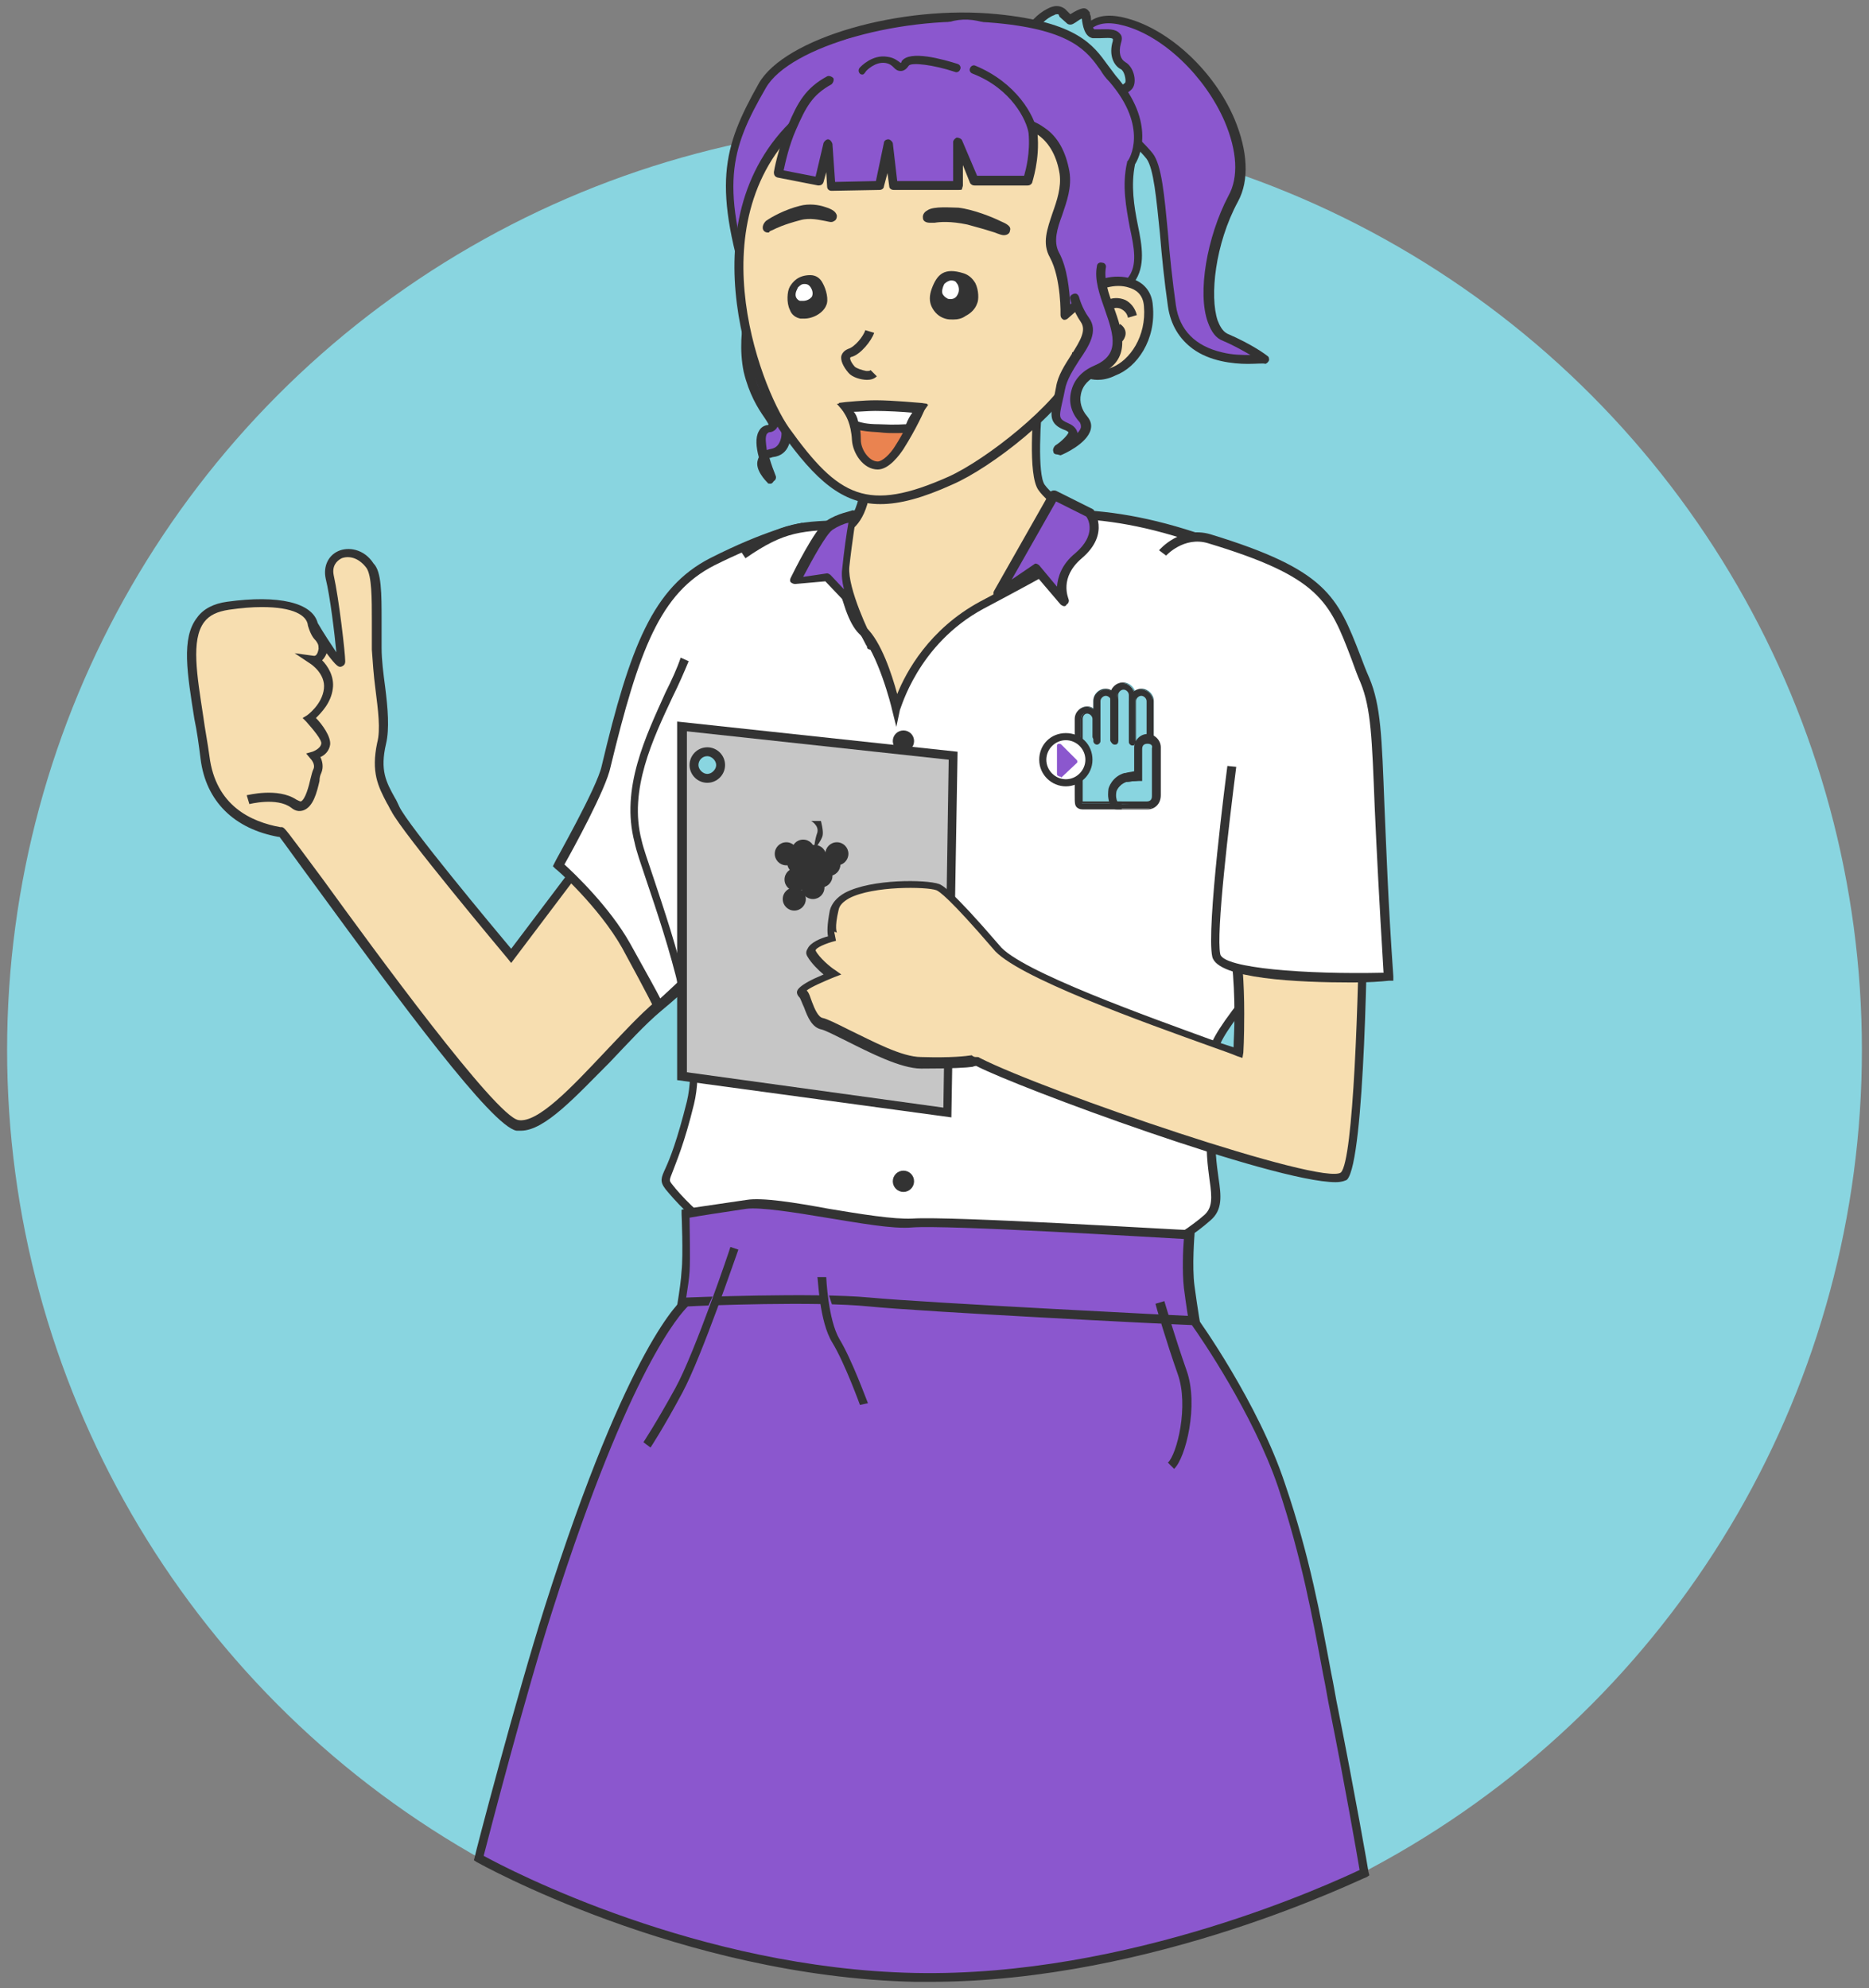 <?xml version="1.0" encoding="utf-8"?>
<!-- Generator: Adobe Illustrator 24.2.1, SVG Export Plug-In . SVG Version: 6.00 Build 0)  -->
<svg version="1.1" id="Capa_1" xmlns="http://www.w3.org/2000/svg" xmlns:xlink="http://www.w3.org/1999/xlink" x="0px" y="0px"
	 viewBox="0 0 210.6 224" style="enable-background:new 0 0 210.6 224;" xml:space="preserve">
<rect x="0" y="0" width="210.6" height="224" fill="#808080" stroke="none"/>
<style type="text/css">
	.st0{fill:#89D5E0;}
	.st1{fill:#8B57CE;}
	.st2{fill:#333333;}
	.st3{fill:#F7DEB0;}
	.st4{fill:#FFFFFF;}
	.st5{fill:#FFFFFF;stroke:#1D1D1B;stroke-miterlimit:10;}
	.st6{fill:#0038BB;}
	.st7{fill:#EA8350;}
	.st8{fill:#3849D8;}
	.st9{fill:#C6C6C6;}
</style>
<g>
	<g>
		<circle class="st0" cx="105.3" cy="118.3" r="104.5"/>
	</g>
	<g>
		<g>
			<path class="st1" d="M122.6,11.1c0,0-3.8-10.7,4.3-8.6s15.4,13.8,12,19.9c-3.3,6.1-3.7,14.4-0.9,15.5c2.8,1.2,4.3,2.4,4.3,2.4
				s-9.2,1.5-10.3-6s-1.1-14.9-2.5-16.9S122.6,11.1,122.6,11.1z"/>
			<path class="st2" d="M140.6,41c-1.7,0-4.3-0.3-6.2-1.7c-1.5-1.1-2.5-2.7-2.8-4.8c-0.4-2.8-0.7-5.7-0.9-8.2
				c-0.4-3.9-0.7-7.3-1.5-8.4c-1.4-1.8-6.8-6.4-6.8-6.4c-0.1-0.1-0.1-0.1-0.1-0.2c-0.1-0.2-2.1-6,0.1-8.5c1-1.1,2.6-1.3,4.7-0.7
				c4.7,1.3,9.7,5.9,12,11.3c1.5,3.6,1.7,6.9,0.4,9.3c-2.6,4.8-3.2,10.7-2.3,13.4c0.2,0.5,0.5,1.2,1.1,1.5c2.8,1.2,4.4,2.4,4.5,2.5
				c0.2,0.1,0.2,0.3,0.2,0.5c-0.1,0.2-0.2,0.3-0.4,0.4C142.4,40.9,141.6,41,140.6,41z M123,10.8c0.8,0.7,5.5,4.7,6.9,6.5
				c1,1.3,1.3,4.7,1.7,8.9c0.2,2.5,0.5,5.4,0.9,8.2c0.4,2.8,2.2,4.6,5.2,5.3c1.2,0.3,2.3,0.3,3.2,0.3c-0.7-0.4-1.7-1-3.1-1.6
				c-0.8-0.3-1.3-1-1.7-2.1c-1.2-3.3-0.1-9.6,2.3-14.2c1.2-2.1,1-5.1-0.4-8.4c-2.2-5.1-6.9-9.6-11.3-10.8c-1.8-0.5-3-0.3-3.8,0.4
				C121.5,5,122.5,9.1,123,10.8z"/>
		</g>
		<g>
			<path class="st0" d="M120.6,2.1c0,0,1.6-1.1,1.7-0.7c0.1,0.4,0.1,2.2,0.9,2.3c0.8,0.1,3-0.4,2.6,1c-0.4,1.3,0.1,2.3,0.7,2.7
				s1,1.6,0.7,2.1c-0.3,0.5-1.5,1.1-2.5,0.6s-3.8-3.9-4.6-4.2c-0.8-0.3-3.6-1.5-3.7-2.3c-0.1-0.8,2.4-2.9,3.3-2.1
				S120.6,2.1,120.6,2.1z"/>
			<path class="st2" d="M125.5,10.7c-0.4,0-0.7-0.1-1.1-0.3c-0.5-0.3-1.5-1.3-2.5-2.3c-0.7-0.8-1.8-1.8-2.1-1.9l-0.1,0
				c-2.7-1.2-3.8-1.9-3.9-2.7c-0.1-0.8,1.2-2,2.2-2.5c1.1-0.6,1.7-0.2,2,0l0.6,0.6c1.3-0.8,1.6-0.7,1.8-0.6c0.2,0.1,0.3,0.3,0.4,0.4
				c0,0.1,0,0.2,0.1,0.4c0.1,1.2,0.3,1.4,0.4,1.5c0.1,0,0.4,0,0.7,0c0.8,0,1.7-0.1,2.2,0.5c0.2,0.2,0.3,0.5,0.1,1.1
				c-0.3,1.1,0,1.8,0.5,2.1c0.9,0.5,1.3,2,0.9,2.8c-0.2,0.4-0.7,0.7-1.2,0.9C126.1,10.7,125.8,10.7,125.5,10.7z M119.2,1.6
				c-0.1,0-0.3,0-0.4,0.1c-0.9,0.3-1.9,1.4-1.9,1.7c0,0.1,0.4,0.6,3.3,1.9l0.1,0c0.5,0.2,1.2,1,2.4,2.2c0.8,0.8,1.8,1.9,2.2,2.1
				c0.3,0.2,0.7,0.2,1.2,0.1c0.4-0.1,0.6-0.3,0.7-0.4c0.1-0.3-0.1-1.3-0.5-1.5c-0.8-0.4-1.4-1.6-0.9-3.2c0-0.1,0-0.2,0-0.2
				c-0.1-0.2-1-0.1-1.4-0.1c-0.3,0-0.6,0-0.9,0c-0.9-0.2-1.1-1.4-1.2-2.2c-0.3,0.1-0.6,0.4-1,0.6c-0.2,0.1-0.4,0.1-0.6,0l-0.9-0.8
				C119.3,1.7,119.3,1.6,119.2,1.6z"/>
		</g>
		<g>
			<path class="st1" d="M85.3,32.1c0,0-2.1,4.8-1,9.7c1,4.8,4.1,6.1,2.2,6.5c-1.9,0.4,0.4,5.7,0.4,5.7s-2.3-2.3,0-2.8
				c2.3-0.5,1.8-3.4,0.9-4.9c-0.9-1.4-2.6-6.7-1.7-8.3s3.3-3.1,3.3-3.1"/>
			<path class="st2" d="M86.8,54.5c-0.1,0-0.3,0-0.3-0.1c-0.2-0.2-1.5-1.5-1.1-2.6c0-0.1,0.1-0.2,0.1-0.3c-0.3-1.1-0.4-2.2,0-2.9
				c0.2-0.4,0.5-0.6,0.9-0.7c0.1,0,0.2,0,0.2-0.1c-0.1-0.2-0.3-0.5-0.5-0.8c-0.7-1-1.7-2.6-2.3-5.1c-1-4.9,1-9.8,1.1-10
				c0.1-0.3,0.4-0.4,0.7-0.3c0.3,0.1,0.4,0.4,0.3,0.7c0,0-2,4.8-1,9.4c0.5,2.3,1.5,3.8,2.1,4.7c0.5,0.7,0.8,1.2,0.6,1.7
				c-0.2,0.4-0.6,0.6-0.9,0.6c-0.1,0-0.2,0.1-0.3,0.2c-0.2,0.4-0.1,1,0,1.8c0.1,0,0.3-0.1,0.4-0.1c0.6-0.1,0.9-0.4,1.1-0.9
				c0.4-0.9,0-2.4-0.5-3.2c-0.9-1.4-2.8-6.9-1.7-8.8c1-1.6,3.3-3.2,3.4-3.3c0.2-0.2,0.5-0.1,0.7,0.1c0.2,0.2,0.1,0.5-0.1,0.7
				c0,0-2.3,1.5-3.1,3c-0.7,1.3,0.7,6.2,1.7,7.7c0.7,1.1,1.1,2.9,0.6,4.2c-0.3,0.8-0.9,1.3-1.8,1.4c-0.1,0-0.2,0.1-0.4,0.1
				c0.2,0.7,0.5,1.5,0.7,2c0.1,0.2,0,0.5-0.2,0.6C87,54.5,86.9,54.5,86.8,54.5z"/>
		</g>
		<g>
			<path class="st1" d="M127.6,18.3c-1.2,5.4,2.3,10.2,0,13.2c-2.3,3-3.2,5.5-3.2,5.5s-2.5,2.3-4.3,2.2c-1.8-0.1-5.7-6.1-11.2-9.6
				c-5.5-3.4-21.1,12.9-23.9,4.4C80.7,21,81.9,16.9,86,9.7c2.8-5,16-8.6,26.5-7.6s11,4.4,13,6.8C130.3,14.4,127.6,18.3,127.6,18.3z"
				/>
			<path class="st2" d="M120.2,39.8C120.1,39.8,120.1,39.8,120.2,39.8c-1.1,0-2.4-1.3-4.3-3.3c-2-2-4.4-4.5-7.2-6.3
				c-2.2-1.4-6.6,1-10.8,3.2c-4.4,2.3-8.5,4.5-11.2,3.4c-1-0.4-1.7-1.3-2.2-2.6c-4.3-13.3-3.1-17.5,1-24.8c2.9-5.1,16-8.9,26.9-7.8
				c9,0.9,10.8,3.5,12.4,5.7c0.3,0.4,0.6,0.8,0.9,1.2c4.7,5.4,2.6,9.4,2.2,10c-0.5,2.4-0.1,4.8,0.3,6.8c0.5,2.4,0.9,4.7-0.4,6.5
				c-2.2,2.9-3.1,5.4-3.1,5.4c0,0.1-0.1,0.1-0.1,0.2C124.4,37.7,122.1,39.8,120.2,39.8z M107,28.7c0.8,0,1.5,0.2,2.2,0.6
				c3,1.9,5.4,4.4,7.4,6.5c1.4,1.5,2.9,3,3.5,3c1.3,0,3.1-1.4,3.8-2c0.2-0.5,1.2-2.8,3.2-5.5c1.1-1.4,0.7-3.4,0.2-5.7
				c-0.4-2.2-0.9-4.7-0.3-7.3c0-0.1,0-0.1,0.1-0.2l0,0c0.1-0.1,2.4-3.7-2.1-8.9c-0.4-0.4-0.7-0.8-1-1.3c-1.5-2.1-3.2-4.5-11.7-5.3
				c-10.4-1-23.3,2.6-26,7.3c-4.1,7.1-5.2,11-1,24c0.3,1,0.8,1.6,1.6,1.9c2.3,0.9,6.4-1.3,10.3-3.4C101,30.5,104.4,28.7,107,28.7z
				 M124.4,37L124.4,37L124.4,37z"/>
		</g>
		<g>
			<path class="st3" d="M28.1,90c0,0,3.3-0.9,5.1,0.4c1.9,1.3,2.3-2.7,2.7-3.6c0.4-0.9-0.4-1.8-0.4-1.8s1.2-0.4,1.3-1.3
				c0.1-0.9-1.9-2.9-1.9-2.9s1.8-1.3,2.1-3.3s-1.7-3.3-1.7-3.3s0.9,0.1,1.1-1.3c0.1-1.4-0.8-1-1.2-2.7s-3.4-2.9-9.6-2.1
				c-6.3,0.9-3.8,8.1-2.6,17.1c1,7.7,8,8.3,8.6,8.4c0.5,0.1,22.8,32.4,26.6,33.1c3.8,0.7,10.6-9.1,15.9-13.5
				c5.3-4.3,6.1-6.1,6.1-6.1L69.3,92.1l-11.7,15.5c0,0-11.8-14.1-13-16.5s-2.4-3.8-1.5-7.4c0.6-2.6-0.4-6.7-0.5-10.6
				c-0.1-4.1,0.2-8.1-0.8-9.4c-1.8-2.6-5.2-1.4-4.6,1.3c0.6,2.7,1.3,8.7,1.3,9.6s-3.2-4.3-3.2-4.3"/>
			<path class="st2" d="M58.7,127.4c-0.2,0-0.3,0-0.5,0c-2.8-0.5-13.1-14.5-22.6-27.5c-2-2.7-3.7-5.1-4.1-5.6c0,0,0,0-0.1,0
				c-5-0.9-8.2-4-8.8-8.8c-0.2-1.6-0.4-3.1-0.7-4.5c-0.8-5.1-1.5-9.1,0.3-11.4c0.7-1,1.9-1.6,3.4-1.8c5.8-0.8,9.6,0.1,10.2,2.4
				c0.7,1.2,1.5,2.4,2.1,3.3c-0.2-2.1-0.7-6.3-1.2-8.3c-0.3-1.4,0.3-2.6,1.4-3.1c1.1-0.5,2.9-0.3,4,1.4C43,64.4,43,66.9,43,70
				c0,1,0,2,0,3c0,1.4,0.2,2.9,0.4,4.4c0.3,2.4,0.5,4.7,0.1,6.4c-0.7,3,0,4.3,1,6.1c0.2,0.3,0.3,0.6,0.5,1c1,2.1,10.5,13.5,12.6,16
				l11.7-15.5l11.5,15.9l-0.1,0.3c0,0.1-0.9,1.9-6.2,6.3c-1.8,1.5-3.8,3.7-5.8,5.8C64.9,123.5,61.4,127.4,58.7,127.4z M29.5,68.4
				c-1.1,0-2.3,0.1-3.7,0.3c-1.3,0.2-2.2,0.6-2.8,1.4c-1.5,2-0.8,6-0.1,10.6c0.2,1.5,0.5,3,0.7,4.5c0.7,5.6,4.7,7.4,8,8
				c0.1,0,0.2,0,0.2,0c0.3,0.1,0.3,0.1,4.6,5.9c5.8,8,19.4,26.6,22,27.1c2.2,0.4,6.1-3.8,9.6-7.5c2-2.1,4-4.3,5.9-5.9
				c4-3.3,5.4-5.1,5.8-5.7L69.3,93l-11.7,15.5l-0.4-0.5c-0.5-0.6-11.9-14.2-13.1-16.6c-0.2-0.3-0.3-0.6-0.5-0.9
				c-1-1.9-1.8-3.5-1.1-6.8c0.4-1.5,0.1-3.7-0.2-6.1c-0.2-1.5-0.3-3-0.4-4.4c0-1,0-2.1,0-3.1c0-2.7,0-5.2-0.6-6.1
				c-0.9-1.2-2-1.4-2.8-1.1c-0.6,0.3-1.1,0.9-0.9,1.9c0.6,2.7,1.3,8.8,1.3,9.7c0,0.4-0.2,0.5-0.4,0.6c-0.3,0.1-0.5,0.1-1.7-1.5
				c-0.1,0.3-0.3,0.6-0.5,0.8c0.6,0.6,1.4,1.8,1.2,3.2c-0.2,1.6-1.3,2.7-1.9,3.3c0.7,0.7,1.7,2.1,1.6,3c-0.1,0.7-0.6,1.2-1.1,1.4
				c0.2,0.4,0.4,1.1,0.1,1.8c-0.1,0.2-0.2,0.5-0.2,0.9c-0.3,1.3-0.7,2.9-1.8,3.3c-0.3,0.1-0.8,0.2-1.4-0.3c-1.6-1.2-4.7-0.4-4.7-0.4
				l-0.3-1c0.1,0,3.5-0.9,5.6,0.5c0.2,0.1,0.4,0.2,0.5,0.2c0.5-0.2,0.9-1.7,1.1-2.6c0.1-0.4,0.2-0.8,0.3-1c0.3-0.6-0.3-1.2-0.3-1.2
				l-0.5-0.6l0.7-0.2c0,0,0.9-0.3,1-0.9c0.1-0.4-0.9-1.6-1.7-2.5l-0.4-0.4l0.5-0.3c0,0,1.7-1.2,1.9-3c0.2-1.7-1.5-2.8-1.5-2.8
				l-1.8-1.2l2.2,0.3c0.2,0,0.4-0.2,0.5-0.8c0-0.5-0.1-0.6-0.3-0.9c-0.3-0.3-0.6-0.7-0.9-1.7C34.6,69.3,33,68.4,29.5,68.4z"/>
		</g>
		<g>
			<path class="st4" d="M90.1,59.5c0,0-3.6,0.7-9.9,3.9c-6.3,3.2-8.7,9.5-11.9,23.1c-0.6,2.6-5.4,11.1-5.4,11.1s4.9,4.3,7.6,9
				c3.1,5.5,3.6,6.8,3.6,6.8s13.1-11.4,15.8-19.1C97.1,73.3,90.1,59.5,90.1,59.5z"/>
			<path class="st2" d="M74,114.2l-0.3-0.6c0,0-0.6-1.3-3.6-6.8c-2.6-4.6-7.4-8.9-7.5-8.9l-0.3-0.3l0.2-0.4c0-0.1,4.8-8.5,5.3-10.9
				C71,72.8,73.6,66.2,80,62.9c6.3-3.2,9.9-3.9,10-3.9l0.4-0.1l0.2,0.3c0.1,0.1,7,14.2-0.2,35.1c-2.7,7.7-15.4,18.9-15.9,19.3
				L74,114.2z M63.6,97.4c1.1,1,5.1,4.8,7.4,8.9c2,3.6,3,5.4,3.4,6.2c2.4-2.2,12.9-11.8,15.1-18.5c6.4-18.7,1.4-31.7,0.4-34
				c-1.1,0.3-4.4,1.2-9.4,3.7c-6.1,3.1-8.5,9.5-11.7,22.7C68.3,88.9,64.5,95.8,63.6,97.4z"/>
		</g>
		<g>
			<path class="st4" d="M83.7,62.4c6.4-4.4,7.6-2.7,21.6-3.8c14.1-1.1,20.7-1.9,35.2,4c15,6.1,14.2,32.6,7.7,40.4
				c-16.4,19.8-10,12.4-11.5,23.8c-0.7,5.6,1.5,8.4-0.6,10.3c-3.5,3.1-7.8,4.7-7.8,4.7s-44.6-1.7-47.5-3.3c-2.1-1.2-4.3-3.6-5.4-4.9
				c-1-1.3,0.4-0.8,2.4-9.4c2-8.7-4.8-25-5.9-29.5c-2-7.6,3.2-15.1,5.3-20.4"/>
			<path class="st2" d="M128.3,142.4l-0.1,0c-4.6-0.2-44.8-1.7-47.7-3.4c-2.3-1.3-4.6-3.9-5.5-5c-0.7-0.9-0.5-1.3,0-2.4
				c0.5-1.1,1.3-3.1,2.4-7.5c1.6-6.7-2.3-18.2-4.6-25c-0.6-1.8-1.1-3.2-1.3-4.2c-1.6-6.1,1.3-12,3.5-16.9c0.7-1.4,1.3-2.7,1.7-3.9
				l0.9,0.4c-0.5,1.2-1.1,2.6-1.8,4c-2.2,4.7-5,10.5-3.5,16.2c0.2,0.9,0.7,2.3,1.3,4.1c2.3,6.9,6.3,18.6,4.6,25.6
				c-1.1,4.5-2,6.5-2.4,7.6c-0.4,1-0.4,1-0.1,1.4c1,1.3,3.2,3.6,5.2,4.8c2,1.2,29.3,2.6,47.2,3.3c0.6-0.3,4.5-1.9,7.6-4.6
				c0.9-0.8,0.9-1.9,0.6-3.9c-0.2-1.6-0.5-3.5-0.2-6.1c0.4-3.1,0.2-4.8,0.1-6c-0.4-3.5-0.2-3.8,11.5-18c3.6-4.4,5.8-15.7,3.3-25.6
				c-1.2-4.9-4.1-11.4-10.7-14C126.5,57.5,120,58,107.1,59l-1.7,0.1c-4,0.3-7,0.4-9.4,0.5c-5.8,0.2-7.5,0.2-12,3.3L83.4,62
				c4.7-3.2,6.7-3.3,12.6-3.4c2.4-0.1,5.3-0.1,9.3-0.4L107,58c13.1-1,19.7-1.5,33.7,4.2c7,2.8,10,9.6,11.3,14.7
				c2.4,9.4,0.8,21.3-3.5,26.5c-11.7,14.1-11.7,14.2-11.3,17.3c0.1,1.3,0.4,3-0.1,6.2c-0.3,2.4,0,4.3,0.2,5.8c0.3,2,0.5,3.6-0.9,4.8
				C132.9,140.6,128.6,142.3,128.3,142.4L128.3,142.4z"/>
		</g>
		<g>
			<path class="st5" d="M62.9,202.3"/>
		</g>
		<g>
			<path class="st3" d="M94.2,59.8c0,0,0.8,9,3.1,11.2s3.8,8.8,3.8,8.8s1.9-7.5,9.6-11.7c9.7-5.3,10.6-5.4,12.1-9.3c0,0-4-2.3-5.3-4
				c-1.3-1.8-0.2-11.1-0.2-11.1H99.4c0,0-0.5,4-1.9,11.7C96.7,60.1,94.2,59.8,94.2,59.8z"/>
			<path class="st2" d="M101,81.9l-0.5-2c0-0.1-1.6-6.5-3.7-8.5c-2.4-2.3-3.2-11.1-3.2-11.5l-0.1-0.6l0.6,0.1c0.1,0,2.1,0.1,2.8-4
				c1.3-7.7,1.9-11.7,1.9-11.7l0.1-0.4h18.8l-0.1,0.6c-0.4,3.5-0.7,9.5,0.1,10.7c1.2,1.7,5.1,3.9,5.1,3.9l0.4,0.2l-0.1,0.4
				c-1.4,3.6-2.4,4.2-9.3,7.9c-0.9,0.5-1.9,1-3,1.6c-7.4,4-9.3,11.3-9.4,11.4L101,81.9z M94.7,60.3c0.3,2.8,1.2,8.8,2.9,10.4
				c1.7,1.6,2.9,5.3,3.5,7.5c1-2.5,3.6-7.3,9.3-10.4c1.1-0.6,2.1-1.1,3-1.6c6.6-3.6,7.6-4.1,8.7-7c-1-0.6-4-2.4-5.1-4
				c-1.2-1.7-0.6-8.7-0.4-10.9H99.8c-0.2,1.2-0.7,5.1-1.8,11.3C97.4,59.2,95.6,60.1,94.7,60.3z"/>
		</g>
		<g>
			<g>
				<path class="st3" d="M121.3,41.7c-1.9,4.4-10.1,10.7-14.2,12.5c-9.7,4.3-13.1,2-18.6-5.7c-3.6-5.1-11-25,2.6-35.9
					c10.9-8.7,29.1-5.2,32.3,6.3C125.9,27.6,122.7,38.5,121.3,41.7z"/>
				<path class="st2" d="M99.2,56.8c-4.3,0-7.3-2.7-11.1-8c-3.5-4.8-11.3-25.4,2.7-36.6c5.9-4.8,14.6-6.3,22.1-3.9
					c5.6,1.8,9.7,5.6,11,10.4c2.4,8.5-0.4,19.3-2.1,23.2c-2,4.5-10.1,10.8-14.5,12.7C104,56.1,101.4,56.8,99.2,56.8z M105.6,8.2
					c-5.1,0-10.3,1.7-14.1,4.8C78,23.7,85.6,43.5,88.9,48.2c5.6,7.8,8.8,9.6,18,5.5c4.2-1.9,12.1-8.1,14-12.2h0
					C122,39,125.5,28,123,18.9c-1.2-4.4-5-8-10.3-9.7C110.4,8.5,108,8.2,105.6,8.2z"/>
			</g>
			<g>
				<path class="st3" d="M97.9,37.4c-0.2,0.8-1.3,2.1-2.2,2.4c-1.1,0.4-0.2,1.5,0.1,1.9c0.5,0.5,2,0.9,2.5,0.4"/>
				<path class="st2" d="M97.7,42.8C97.6,42.8,97.6,42.8,97.7,42.8c-0.7,0-1.7-0.3-2.1-0.8c-0.6-0.7-0.9-1.4-0.8-1.9
					c0.1-0.3,0.3-0.6,0.8-0.8c0.7-0.2,1.7-1.4,1.9-2.1l1,0.3c-0.3,0.9-1.5,2.4-2.5,2.7c-0.1,0-0.2,0.1-0.2,0.1c0,0-0.1,0.3,0.5,1
					c0.2,0.2,0.8,0.4,1.3,0.5c0.3,0,0.4,0,0.5-0.1l0.7,0.7C98.5,42.7,98.1,42.8,97.7,42.8z"/>
			</g>
			<g>
				<path class="st2" d="M113.1,26c-0.4,0-1.5-0.6-4-1.2c-2.5-0.6-3.8-0.2-4.3-0.2c-0.3,0-0.6-0.1-0.1-0.5c0.4-0.3,1.8-0.3,3.2-0.2
					c1.5,0.1,3.4,0.9,4.5,1.4C113.3,25.8,113.5,26,113.1,26z"/>
				<path class="st2" d="M113.1,26.5c-0.2,0-0.5-0.1-1-0.3c-0.6-0.2-1.6-0.5-3.1-0.9c-1.9-0.4-3.1-0.3-3.7-0.2c-0.2,0-0.4,0-0.5,0
					c-0.6,0-0.8-0.3-0.8-0.5c-0.1-0.5,0.3-0.8,0.5-0.9c0.7-0.5,2.7-0.3,3.5-0.3c1.7,0.2,3.9,1.1,4.7,1.5c0.7,0.3,1.3,0.6,1.1,1.1
					C113.8,26.2,113.6,26.5,113.1,26.5L113.1,26.5C113.1,26.5,113.1,26.5,113.1,26.5z M113.1,25.5l0,0.5L113.1,25.5z M113.1,25.5
					l0,0.5L113.1,25.5C113.1,25.5,113.1,25.5,113.1,25.5z"/>
			</g>
			<g>
				<path class="st2" d="M86.6,25.7c0.4-0.2,1.1-0.6,3.6-1.3c1.8-0.5,3.4,0.3,3.6,0.2s0.1-0.4-1-0.8c-0.5-0.2-1.5-0.3-2.6-0.1
					c-1.6,0.4-3.1,1.1-3.6,1.6C86.4,25.5,86.3,25.8,86.6,25.7z"/>
				<path class="st2" d="M86.5,26.2c-0.2,0-0.4-0.1-0.5-0.3c-0.1-0.2-0.1-0.6,0.3-1c0.7-0.5,2.2-1.3,3.8-1.7
					c1.1-0.3,2.2-0.1,2.8,0.1c1,0.3,1.3,0.6,1.4,1c0,0.3-0.1,0.5-0.3,0.6c-0.3,0.2-0.5,0.1-1,0c-0.6-0.1-1.7-0.4-2.8-0.1
					c-1.9,0.5-2.7,0.9-3.1,1.1c-0.2,0.1-0.3,0.1-0.4,0.2C86.7,26.2,86.6,26.2,86.5,26.2z M86.4,25.2C86.4,25.2,86.4,25.2,86.4,25.2
					l0.2,0.5L86.4,25.2z"/>
			</g>
			<g>
				<g>
					<path class="st2" d="M109.6,34.1c-0.4,1.2-1.8,1.7-2.9,1.3s-1.7-1.3-1.2-2.7c0.5-1.4,1-2,2.9-1.4
						C109.8,31.8,109.8,33.6,109.6,34.1z"/>
					<path class="st2" d="M107.4,36c-0.3,0-0.6,0-0.9-0.1c-0.7-0.2-1.2-0.7-1.5-1.3c-0.3-0.6-0.3-1.3,0-2.1c0.6-1.6,1.4-2.4,3.6-1.7
						c0.6,0.2,1,0.6,1.3,1.1c0.4,0.8,0.4,1.9,0.2,2.3l0,0l0,0c-0.2,0.6-0.7,1.1-1.3,1.4C108.4,35.9,107.9,36,107.4,36z M107.2,31.6
						c-0.7,0-0.9,0.4-1.3,1.3c-0.2,0.5-0.2,1,0,1.3c0.2,0.3,0.5,0.6,0.9,0.7c0.5,0.2,1,0.1,1.5-0.1c0.3-0.1,0.6-0.4,0.8-0.9l0,0
						c0.1-0.3,0.1-1-0.1-1.6c-0.2-0.3-0.4-0.5-0.7-0.6C107.8,31.7,107.5,31.6,107.2,31.6z"/>
				</g>
				<g>
					<path class="st6" d="M106.9,32.3c0.1-0.2,0.5-0.2,0.6-0.1s0.3,0.5,0.1,0.7c-0.2,0.2-0.3,0.4-0.7,0.3S106.7,32.6,106.9,32.3z"/>
					<path class="st4" d="M107.1,33.7c-0.1,0-0.3,0-0.4-0.1c-0.2-0.1-0.4-0.3-0.5-0.5c-0.1-0.3,0-0.7,0.2-1.1l0,0
						c0.2-0.2,0.5-0.4,0.8-0.4c0.3,0,0.5,0.1,0.6,0.3c0.2,0.2,0.4,0.8,0.1,1.3C107.8,33.4,107.6,33.7,107.1,33.7z M107.3,32.6
						C107.3,32.6,107.3,32.6,107.3,32.6L107.3,32.6z"/>
				</g>
			</g>
			<g>
				<g>
					<path class="st2" d="M89.5,32.6c-0.3,0.6-0.4,2.6,0.9,2.9c1,0.2,2.1-0.6,2.4-1.2c0.3-0.6-0.3-2.7-1.4-2.7
						C90.2,31.5,89.7,32.2,89.5,32.6z"/>
					<path class="st2" d="M90.6,35.9c-0.1,0-0.3,0-0.4,0c-0.5-0.1-1-0.4-1.2-1c-0.4-0.8-0.3-2.1,0-2.6l0,0c0.3-0.5,0.9-1.3,2.3-1.3
						c0.6,0,1.1,0.3,1.4,0.9c0.4,0.7,0.7,1.9,0.4,2.5C92.8,35.2,91.7,35.9,90.6,35.9z M91.3,32c-0.8,0-1.2,0.4-1.4,0.8l0,0
						c-0.1,0.3-0.2,1.1,0,1.7c0.2,0.3,0.3,0.4,0.5,0.4c0.7,0.1,1.6-0.5,1.8-0.9c0.1-0.2,0-1-0.4-1.5C91.8,32.3,91.5,32,91.3,32z"/>
				</g>
				<g>
					<path class="st6" d="M90.3,32.6c0.1-0.2,0.4-0.2,0.5-0.1c0.1,0.1,0.3,0.4,0.2,0.6c-0.1,0.2-0.4,0.3-0.7,0.2
						C90,33.3,90.2,32.8,90.3,32.6z"/>
					<path class="st4" d="M90.5,33.9c-0.1,0-0.2,0-0.3,0c-0.2,0-0.4-0.2-0.5-0.4c-0.2-0.5,0.2-1,0.2-1.1l0,0
						c0.2-0.2,0.4-0.4,0.7-0.4c0.2,0,0.4,0,0.6,0.2c0.2,0.2,0.5,0.7,0.3,1.2C91.3,33.7,90.9,33.9,90.5,33.9z"/>
				</g>
			</g>
			<g>
				<g>
					<path class="st7" d="M95.3,45.9c0.3,0.4,1.2,1.4,1.2,3.7c0,1.3,1.1,2.8,2.4,2.8c0.9,0,1.9-1.1,2.4-2c1.4-2.2,2.4-4.4,2.4-4.4
						s-3.1-0.3-5-0.3C97.1,45.7,95.3,45.9,95.3,45.9z"/>
					<path class="st2" d="M98.9,52.9c-1.6,0-2.8-1.8-2.9-3.3c-0.1-1.9-0.7-2.8-1-3.3c-0.1-0.1-0.1-0.1-0.1-0.2l-0.4-0.7l0.8-0.1
						c0.1,0,1.9-0.2,3.4-0.2c1.9,0,5,0.3,5.1,0.3l0.7,0.1l-0.3,0.6c0,0.1-1,2.3-2.4,4.5C101.4,51.2,100.2,52.9,98.9,52.9
						C98.9,52.9,98.9,52.9,98.9,52.9z M96.2,46.3c0.4,0.6,0.8,1.6,0.8,3.3c0,1,0.9,2.4,1.9,2.4c0,0,0,0,0,0c0.5,0,1.4-0.8,2-1.8
						c0.9-1.4,1.6-2.9,2-3.7c-1-0.1-2.9-0.3-4.3-0.3c0,0,0,0,0,0C97.8,46.2,96.8,46.3,96.2,46.3z"/>
				</g>
				<g>
					<path class="st4" d="M95.3,45.9c0,0,0.8,1,1,2c0,0,0.6,0.4,2.7,0.4s3.5,0.1,3.5-0.2c0.3-0.9,1.1-2.1,1.1-2.1s-3.1-0.3-5-0.3
						C97.1,45.7,95.3,45.9,95.3,45.9z"/>
					<path class="st2" d="M100.9,48.8c-0.5,0-1.1,0-1.9-0.1c-2.2-0.1-2.8-0.4-3-0.5l-0.2-0.1l0-0.2c-0.2-0.8-0.9-1.7-0.9-1.7
						l-0.6-0.7l0.9-0.1c0.1,0,1.9-0.2,3.4-0.2c1.9,0,5,0.3,5.1,0.3l0.9,0.1l-0.5,0.7c0,0-0.8,1.1-1,2
						C102.9,48.6,102.8,48.8,100.9,48.8z M96.7,47.5c0.3,0.1,1,0.3,2.3,0.3c2.1,0.1,2.8,0,3.1,0c0.2-0.5,0.4-0.9,0.7-1.3
						c-1-0.1-2.9-0.2-4.2-0.2c-0.8,0-1.8,0.1-2.4,0.1C96.4,46.6,96.6,47,96.7,47.5z"/>
				</g>
			</g>
		</g>
		<g>
			<path class="st1" d="M94.2,5.2c-2.2,2.3-3.9,7.1,3,7.8c3.3,0.3,9.8-1.4,13.8-1.1c4.3,0.3,9.1,4.9,9.1,8.2s-2.4,6.1-1.7,7.1
				c0.6,0.9,1.6,6.8,1.6,7.3c0,0.5,4.4-1.8,4.4-1.8s0.6-3,1.2-7.7c0.6-4.6-0.1-11.6-3-13.9c-5.9-4.7-11-11-16.7-8.2
				C100.2,5.6,96.4,2.9,94.2,5.2z"/>
		</g>
		<g>
			<path class="st2" d="M128.7,36c-0.1,0-0.1,0-0.2,0c-0.3-0.1-0.4-0.4-0.3-0.6c0.3-0.7-0.3-1.4-0.7-1.8c-0.9-0.9-2.2-1.3-2.7-1.1
				c-1.1,0.4-3.6,2.6-4.5,3.4c-0.1,0.1-0.4,0.2-0.5,0.1c-0.2-0.1-0.3-0.3-0.3-0.5c0,0,0.1-4.1-1.2-6.5c-0.9-1.6-0.3-3.2,0.3-5
				c0.5-1.4,1-2.9,0.8-4.4c-0.3-1.9-1.1-3.4-2.3-4.3c-2-1.4-4.5-1-4.5-1c-0.2,0-0.4,0-0.5-0.2c0,0-0.2-0.2-0.9-1.1
				c-0.2-0.2-0.2-0.5,0-0.7c0.2-0.2,0.5-0.2,0.7,0c0.4,0.5,0.7,0.8,0.9,0.9c0.8-0.1,3-0.2,4.9,1.2c1.5,1,2.4,2.7,2.8,4.9
				c0.3,1.8-0.3,3.4-0.8,4.9c-0.6,1.6-1,3-0.4,4.2c1,1.8,1.2,4.4,1.3,5.9c1.1-1,3-2.5,4-2.9c1.1-0.4,2.8,0.4,3.8,1.3
				c0.9,0.9,1.2,1.9,0.9,2.8C129.1,35.8,128.9,36,128.7,36z"/>
		</g>
		<g>
			<g>
				<path class="st3" d="M122.3,33.2c1.8-2.1,6.7-2.3,7,1.3c0.4,3.6-1.6,6.5-3.9,7.4c-3,1.2-4.3-0.7-4.2-2.1"/>
				<path class="st2" d="M123.7,42.8c-0.9,0-1.5-0.3-1.8-0.6c-0.8-0.6-1.2-1.5-1.1-2.5l1,0.1c0,0.5,0.2,1.2,0.7,1.6
					c0.7,0.5,1.6,0.5,2.8,0c2-0.8,3.9-3.5,3.6-6.9c-0.1-1.4-1-1.9-1.7-2.1c-1.5-0.5-3.5,0.1-4.4,1.1l-0.8-0.7c1.2-1.4,3.6-2,5.5-1.4
					c1.4,0.4,2.3,1.5,2.4,3c0.4,3.9-1.8,7-4.2,7.9C124.9,42.7,124.2,42.8,123.7,42.8z"/>
			</g>
			<g>
				<path class="st3" d="M127.6,35.5c-0.3-1.3-1.6-1.8-2.8-1.2c-1.7,0.8-1.4,4,0,4.2c1.1,0.2,2.3-0.9,1.2-1.7"/>
				<path class="st2" d="M125,39.1c-0.1,0-0.2,0-0.3,0c-0.8-0.1-1.3-0.8-1.5-1.9c-0.2-1.1,0.2-2.7,1.4-3.3c0.7-0.4,1.5-0.4,2.2-0.1
					c0.6,0.3,1.1,0.9,1.3,1.7l-1,0.3c-0.1-0.5-0.4-0.8-0.8-1c-0.4-0.2-0.9-0.1-1.3,0.1c-0.7,0.4-1,1.4-0.9,2.2c0.1,0.6,0.4,1,0.7,1
					c0.5,0.1,0.9-0.2,1-0.4c0-0.1,0.1-0.2-0.2-0.4l0.6-0.8c0.6,0.4,0.8,1,0.5,1.6C126.5,38.6,125.7,39.1,125,39.1z"/>
			</g>
			<g>
				<path class="st8" d="M123.3,39.9c0.4,0.1,0.5,0.1,0.6,0.5c0.1,0.3-0.1,0.5-0.3,0.7s-0.5,0-0.6-0.3
					C122.9,40.4,122.9,39.8,123.3,39.9z"/>
				<path class="st8" d="M123.4,41.6c-0.1,0-0.3,0-0.4-0.1c-0.2-0.1-0.4-0.3-0.5-0.6c-0.1-0.4-0.1-0.9,0.2-1.2
					c0.2-0.2,0.4-0.3,0.7-0.2l0,0c0.5,0.1,0.9,0.2,1,0.9c0.1,0.5-0.1,1-0.6,1.2C123.7,41.5,123.5,41.6,123.4,41.6z"/>
			</g>
		</g>
		<g>
			<path class="st1" d="M93.5,9.1c-2.4,1.3-3.2,2.9-4.2,5.3c-1,2.4-1.5,5.2-1.5,5.2l4.6,0.9l1-4.3l0.4,4.8l5.4-0.1l1-4.7l0.5,4.7
				l7.3,0V16l1.8,4.4l6,0c0,0,0.9-2.4,0.6-5.4c-0.2-1.7-2.2-5.4-6.6-7.1"/>
			<path class="st2" d="M93.7,21.5c-0.3,0-0.5-0.2-0.5-0.5l-0.1-1.6l-0.3,1.1c-0.1,0.3-0.3,0.4-0.6,0.4l-4.6-0.9
				c-0.3-0.1-0.4-0.3-0.4-0.6c0-0.1,0.5-2.8,1.6-5.3c1.1-2.6,2-4.2,4.4-5.5c0.2-0.1,0.5,0,0.7,0.2c0.1,0.2,0,0.5-0.2,0.7
				c-2.2,1.2-2.9,2.6-4,5.1c-0.8,1.8-1.2,3.7-1.4,4.6l3.6,0.7l0.9-3.8c0.1-0.2,0.3-0.4,0.5-0.4c0.2,0,0.4,0.2,0.5,0.5l0.3,4.3
				l4.6-0.1l0.9-4.3c0-0.2,0.2-0.4,0.5-0.4c0.2,0,0.4,0.2,0.5,0.4l0.5,4.3l6.3,0V16c0-0.2,0.2-0.4,0.4-0.5c0.2,0,0.5,0.1,0.6,0.3
				l1.7,4l5.3,0c0.2-0.7,0.7-2.6,0.5-4.8c-0.2-1.4-1.9-5-6.3-6.7c-0.3-0.1-0.4-0.4-0.3-0.6c0.1-0.3,0.4-0.4,0.6-0.3
				c4.6,1.9,6.7,5.6,7,7.6c0.3,3-0.6,5.5-0.6,5.6c-0.1,0.2-0.3,0.3-0.5,0.3l-6,0c0,0,0,0,0,0c-0.2,0-0.4-0.1-0.5-0.3l-0.8-2v2.3
				c0,0.1-0.1,0.3-0.1,0.4s-0.2,0.1-0.4,0.1l0,0l-7.3,0c-0.3,0-0.5-0.2-0.5-0.4l-0.2-1.5L99.6,21c0,0.2-0.2,0.4-0.5,0.4L93.7,21.5
				C93.7,21.5,93.7,21.5,93.7,21.5z"/>
		</g>
		<g>
			<path class="st1" d="M107.6,7.7c0,0-5-1.6-5.8-0.5c-0.8,1.1-0.6-0.2-2.1-0.4s-2.6,1.1-2.6,1.1"/>
			<path class="st2" d="M97.2,8.4c-0.1,0-0.2,0-0.3-0.1c-0.2-0.2-0.2-0.5,0-0.7c0.1-0.1,1.4-1.5,3.1-1.2c0.8,0.1,1.2,0.5,1.5,0.7
				c0,0,0,0,0,0c0,0,0.1-0.1,0.1-0.2c0.9-1.3,4.7-0.2,6.3,0.3c0.3,0.1,0.4,0.4,0.3,0.6c-0.1,0.3-0.4,0.4-0.6,0.3
				c-2.4-0.8-4.9-1.1-5.2-0.7c-0.2,0.3-0.5,0.6-0.9,0.6c-0.4,0-0.6-0.2-0.8-0.4c-0.2-0.2-0.4-0.4-0.9-0.5c-1.2-0.2-2.2,0.9-2.2,0.9
				C97.4,8.3,97.3,8.4,97.2,8.4z"/>
		</g>
		<g>
			<path class="st1" d="M123.9,29.9c-0.7,3.9,4.8,9.4-0.6,11.6c-2.6,1.1-3.1,3.7-1.5,5.5s-2.8,3.7-2.8,3.7s3-1.9,1.1-2.6
				c-1.9-0.7-1.3-1.4-0.8-4.3c0.5-2.9,4.2-5.6,2.8-7.7c-0.9-1.2-1.1-2.5-1.1-2.5"/>
			<path class="st2" d="M119.1,51.2c-0.2,0-0.4-0.1-0.4-0.3c-0.1-0.2,0-0.5,0.2-0.7c0.8-0.5,1.5-1.3,1.5-1.5c0,0-0.1-0.1-0.3-0.2
				c-2-0.7-1.7-1.8-1.4-3.5c0.1-0.4,0.2-0.8,0.3-1.4c0.2-1.3,1-2.5,1.7-3.6c1.1-1.7,1.7-2.8,1.1-3.7c-0.9-1.3-1.2-2.6-1.2-2.6
				c-0.1-0.3,0.1-0.5,0.4-0.6c0.3-0.1,0.5,0.1,0.6,0.4c0,0,0.3,1.2,1.1,2.3c1.1,1.5,0,3.2-1.1,4.8c-0.7,1.1-1.4,2.2-1.6,3.3
				c-0.1,0.5-0.2,1-0.3,1.4c-0.4,1.8-0.4,1.9,0.7,2.4c0.7,0.3,0.9,0.7,1,1c0,0,0,0,0,0.1c0.2-0.2,0.4-0.5,0.4-0.7
				c0-0.1,0-0.4-0.2-0.6c-0.9-1-1.2-2.2-0.9-3.4c0.3-1.3,1.2-2.3,2.6-2.9c2.8-1.2,2.3-3.2,1.2-6.3c-0.6-1.7-1.2-3.4-0.9-4.9
				c0-0.3,0.3-0.5,0.6-0.4c0.3,0,0.5,0.3,0.4,0.6c-0.2,1.3,0.3,2.9,0.9,4.4c1,2.8,2.1,6-1.7,7.6c-1.1,0.5-1.8,1.2-2,2.2
				c-0.2,0.9,0.1,1.8,0.7,2.5c0.5,0.6,0.5,1.1,0.4,1.5c-0.4,1.6-3.1,2.8-3.4,2.9C119.2,51.2,119.1,51.2,119.1,51.2z"/>
		</g>
		<g>
			<g>
				<path class="st1" d="M77.3,136.8c0,0,0.2,4.6,0,6.5s-0.9,5.6-0.9,5.6s13.3,5.6,24.5,5.3s18.3-0.9,20.2,0
					c1.8,0.9,14.1-1.4,14.1-1.4s-0.6-2.5-1.3-7.8c-0.3-2.3,0-5.9,0-5.9s-26.8-1.6-31.2-1.3c-4.4,0.3-15.3-2.6-18.7-2
					C80.7,136.3,77.3,136.8,77.3,136.8z"/>
				<path class="st2" d="M122.8,154.9c-0.9,0-1.5-0.1-1.9-0.2c-1.3-0.6-6.4-0.4-13.3-0.2c-2,0.1-4.2,0.2-6.6,0.2
					c-11.2,0.3-24.6-5.3-24.7-5.3l-0.4-0.2l0.1-0.4c0,0,0.7-3.7,0.8-5.6c0.2-1.8,0-6.4,0-6.4l0-0.5l0.5-0.1c0,0,3.4-0.5,6.8-1
					c1.8-0.3,5.5,0.3,9.3,1c3.6,0.6,7.3,1.2,9.4,1.1c4.4-0.3,30.2,1.3,31.3,1.3l0.5,0l0,0.5c0,0-0.3,3.6,0,5.8
					c0.7,5.2,1.3,7.7,1.3,7.7l0.1,0.5l-0.5,0.1C134.3,153.5,126.6,154.9,122.8,154.9z M116.3,153.2c2.5,0,4.2,0.1,5,0.5
					c1.2,0.6,8.6-0.5,13.3-1.3c-0.2-1-0.7-3.4-1.2-7.3c-0.2-1.8-0.1-4.4,0-5.5c-3.7-0.2-26.6-1.6-30.6-1.3c-2.2,0.2-6-0.5-9.7-1.1
					c-3.6-0.6-7.4-1.2-9-1c-2.7,0.4-5.3,0.8-6.4,1c0,1.2,0.1,4.5,0,6.1c-0.1,1.5-0.6,4.2-0.8,5.3c2.2,0.9,14,5.4,23.9,5.1
					c2.4-0.1,4.6-0.2,6.6-0.2C111.2,153.3,114.1,153.2,116.3,153.2z"/>
			</g>
			<g>
				<path class="st1" d="M77.3,146.6c0,0-5.9,4.3-15.4,34.5c-3.2,10.3-7.9,28.2-7.9,28.2s22.6,12.9,49.2,13.5
					c26.2,0.6,50.7-11.8,50.7-11.8s-1.6-9.1-3.4-18.2c-1.5-7.5-2.6-15.5-6-25.5c-3.1-9.1-9.9-18.6-9.9-18.6s-30.2-1.4-36.6-2.1
					C91.5,146,77.3,146.6,77.3,146.6z"/>
				<path class="st2" d="M104.8,223.3c-0.6,0-1.2,0-1.7,0c-26.4-0.6-49.2-13.4-49.4-13.5l-0.3-0.2l0.1-0.4c0-0.2,4.7-18.1,7.9-28.2
					c9.5-29.9,15.4-34.5,15.6-34.7l0.1-0.1l0.2,0c0.1,0,14.4-0.6,20.7,0c6.3,0.6,36.3,2.1,36.6,2.1l0.2,0l0.1,0.2
					c0.1,0.1,6.9,9.6,9.9,18.7c2.8,8.2,4,14.9,5.2,21.3c0.3,1.4,0.5,2.8,0.8,4.2c1.8,9,3.4,18.1,3.4,18.2l0.1,0.4l-0.3,0.2
					C153.7,211.5,130.2,223.3,104.8,223.3z M54.5,209.1c2.9,1.6,24.2,12.7,48.6,13.2c24.2,0.5,47.1-10.2,50.1-11.6
					c-0.3-1.8-1.7-9.8-3.3-17.8c-0.3-1.4-0.5-2.8-0.8-4.2c-1.2-6.4-2.4-13.1-5.1-21.2c-2.8-8.2-8.7-16.8-9.7-18.2
					c-2.9-0.1-30.4-1.5-36.4-2.1c-5.9-0.6-18.8-0.1-20.4,0c-0.8,0.8-6.5,6.8-15.2,34.1C59.3,190.6,55.2,206.4,54.5,209.1z"/>
			</g>
			<g>
				<path class="st1" d="M92.7,143.8c0,0,0.2,4.9,1.6,7.2s3.1,7.1,3.1,7.1"/>
				<path class="st2" d="M96.9,158.3c0,0-1.7-4.7-3.1-7c-1.5-2.4-1.6-7.2-1.7-7.4l1,0c0,0,0.2,4.8,1.5,7c1.4,2.3,3.1,7,3.2,7.2
					L96.9,158.3z"/>
			</g>
			<g>
				<path class="st1" d="M130.7,146.7c0,0,1.2,4.1,2.5,7.8c1.3,3.7-0.1,9.5-1.3,10.6"/>
				<path class="st2" d="M132.3,165.5l-0.7-0.7c1-0.9,2.4-6.4,1.1-10c-1.3-3.7-2.5-7.8-2.5-7.9l1-0.3c0,0,1.2,4.1,2.5,7.8
					C135.1,158.3,133.6,164.3,132.3,165.5z"/>
			</g>
			<g>
				<path class="st1" d="M82.7,140.7c0,0-4,11.9-6.3,16c-2.2,4.1-3.6,6.1-3.6,6.1"/>
				<path class="st2" d="M73.3,163.1l-0.8-0.6c0,0,1.4-2.1,3.6-6.1c2.2-4,6.2-15.8,6.2-15.9l0.9,0.3c-0.2,0.5-4.1,12-6.3,16.1
					C74.7,161,73.3,163.1,73.3,163.1z"/>
			</g>
		</g>
		<g>
			<path class="st1" d="M116.7,64l3.2,3.8c0,0-1.4-2.6,1.6-5.2s1.2-4.8,1.2-4.8l-4-2l-6.3,11.1L116.7,64z"/>
			<path class="st2" d="M119.9,68.3c-0.1,0-0.3-0.1-0.4-0.2l-2.9-3.4l-3.9,2.6c-0.2,0.1-0.4,0.1-0.6-0.1s-0.2-0.4-0.1-0.6l6.3-11.1
				c0.1-0.2,0.4-0.3,0.7-0.2l4,2c0.1,0,0.1,0.1,0.2,0.1c0,0,2,2.7-1.3,5.5c-2.6,2.2-1.5,4.5-1.5,4.6c0.1,0.2,0,0.5-0.2,0.6
				C120.1,68.3,120,68.3,119.9,68.3z M116.7,63.5c0.1,0,0.3,0.1,0.4,0.2l2,2.4c0.1-1.1,0.5-2.5,2.1-3.8c2.3-2,1.5-3.7,1.2-4.1
				l-3.4-1.7l-5,8.8l2.5-1.7C116.6,63.5,116.7,63.5,116.7,63.5z"/>
		</g>
		<g>
			<path class="st1" d="M93.4,59.2c-1.2,0.9-3.8,6.2-3.8,6.2l3.6-0.3l2.1,2.2l2.8,5.4c0,0-3.1-5.9-2.8-8.7c0.3-2.8,0.8-5.9,0.8-5.9
				S94.5,58.3,93.4,59.2z"/>
			<path class="st2" d="M98.1,73.2c-0.2,0-0.4-0.1-0.4-0.3c0,0,0-0.1-0.1-0.2l-2.7-5.2l-1.9-2l-3.4,0.3c-0.2,0-0.4-0.1-0.5-0.2
				s-0.1-0.3,0-0.5c0.3-0.6,2.7-5.5,4-6.4l0,0c1.3-0.9,2.9-1.1,2.9-1.2c0.2,0,0.3,0,0.4,0.1c0.1,0.1,0.2,0.3,0.1,0.4
				c0,0-0.5,3.1-0.8,5.9c-0.2,2.4,2.3,7.6,2.7,8.3l0,0.1c0.1,0.2,0,0.5-0.2,0.7C98.3,73.2,98.2,73.2,98.1,73.2z M93.2,64.6
				c0.1,0,0.3,0.1,0.4,0.2l1.5,1.6c-0.2-0.8-0.3-1.6-0.2-2.3c0.2-2,0.5-4.1,0.7-5.2c-0.5,0.1-1.2,0.4-1.8,0.8l0,0
				c-0.7,0.5-2.2,3.2-3.3,5.3L93.2,64.6C93.1,64.6,93.2,64.6,93.2,64.6z M93.4,59.2L93.4,59.2L93.4,59.2z"/>
		</g>
		<g>
			<g>
				<circle class="st2" cx="101.8" cy="83.5" r="1.2"/>
			</g>
			<g>
				<circle cx="101.8" cy="94.1" r="1.2"/>
			</g>
			<g>
				<circle cx="101.8" cy="104.1" r="1.2"/>
			</g>
			<g>
				<circle cx="101.8" cy="112.4" r="1.2"/>
			</g>
			<g>
				<circle cx="101.8" cy="123.1" r="1.2"/>
			</g>
			<g>
				<circle class="st2" cx="101.8" cy="133.1" r="1.2"/>
			</g>
		</g>
		<g>
			<g>
				<g>
					<g>
						<g>
							<polygon class="st9" points="107.4,85.1 76.8,81.9 76.8,121.2 106.8,125.3 							"/>
							<path class="st2" d="M107.2,125.9l-30.9-4.2V81.3l31.6,3.4L107.2,125.9z M77.3,120.8l29,4l0.6-39.2l-29.5-3.2V120.8z"/>
						</g>
					</g>
					<g>
						<g>
							<circle class="st2" cx="93.4" cy="97.4" r="1.3"/>
						</g>
						<g>
							<circle class="st2" cx="88.6" cy="96.2" r="1.3"/>
						</g>
						<g>
							<circle class="st2" cx="90.5" cy="95.9" r="1.3"/>
						</g>
						<g>
							<circle class="st2" cx="90" cy="97.2" r="1.3"/>
						</g>
						<g>
							<circle class="st2" cx="91.8" cy="96.5" r="1.3"/>
						</g>
						<g>
							<circle class="st2" cx="94.3" cy="96.2" r="1.3"/>
						</g>
						<g>
							<circle class="st2" cx="91.4" cy="97.8" r="1.3"/>
						</g>
						<g>
							<circle class="st2" cx="92.5" cy="98.7" r="1.3"/>
						</g>
						<g>
							<circle class="st2" cx="89.5" cy="101.3" r="1.3"/>
						</g>
						<g>
							<circle class="st2" cx="89.7" cy="99.1" r="1.3"/>
						</g>
						<g>
							<circle class="st2" cx="91.6" cy="100" r="1.3"/>
						</g>
						<g>
							<path class="st2" d="M91.7,95.8c0,0,0.9-1.1,1-1.7c0.1-0.5-0.2-1.6-0.2-1.6h-1.1c0,0,0.9,0.5,0.7,1.3
								C91.8,94.6,91.7,95.8,91.7,95.8z"/>
						</g>
					</g>
					<g>
						<circle class="st0" cx="79.7" cy="86.2" r="1.5"/>
						<path class="st2" d="M79.7,88.2c-1.1,0-2-0.9-2-2c0-1.1,0.9-2,2-2c1.1,0,2,0.9,2,2C81.7,87.3,80.8,88.2,79.7,88.2z M79.7,85.2
							c-0.6,0-1,0.5-1,1s0.5,1,1,1s1-0.5,1-1S80.2,85.2,79.7,85.2z"/>
					</g>
				</g>
				<g>
					<path class="st3" d="M138,100.4c0,0,1.7,5.3,1.7,13.9c0,3-0.1,4.4-0.1,4.4c-5.9-2.2-24.6-8.5-27.3-11.9
						c-2.2-2.5-5.5-6.4-6.6-6.8c-1.6-0.6-11-0.6-11.7,2.6c-0.7,3.2,0.1,3.1,0.1,3.1s-3.2,0.7-2.7,1.8c0.6,1.1,2.3,2.4,2.3,2.4
						s-4.1,1.6-3.4,2.1s0.9,3.2,2.3,3.4c1.4,0.2,7.7,4.3,11.1,4.4c5.4,0.1,6.1-0.3,6.4-0.2c6.2,3.2,39.3,15,41.3,12.9
						s2.2-32.1,2.2-32.1H138z"/>
					<path class="st2" d="M150.5,133.2c-7,0-35.9-10.7-40.5-13.1c0,0-0.2,0-0.4,0.1c-0.7,0.1-2.3,0.2-5.8,0.2
						c-2.3,0-5.8-1.8-8.4-3.1c-1.2-0.6-2.4-1.2-2.8-1.3c-1.1-0.2-1.6-1.4-2-2.5c-0.2-0.4-0.4-1-0.5-1.1c-0.2-0.2-0.3-0.4-0.3-0.6
						c0-0.2,0.1-0.8,3-2c-0.6-0.5-1.4-1.3-1.8-2c-0.2-0.3-0.2-0.6,0-0.9c0.3-0.7,1.5-1.2,2.3-1.4c-0.1-0.5-0.1-1.3,0.2-2.9
						c0.2-0.8,0.8-1.5,1.7-2c3-1.6,9.2-1.5,10.6-1c0.3,0.1,1.3,0.5,6.8,6.9c2.2,2.9,17.2,8.2,24.3,10.8c0.8,0.3,1.5,0.5,2.1,0.7
						c0-0.7,0.1-1.9,0.1-3.7c0-8.4-1.7-13.7-1.7-13.7l-0.2-0.7h16.9l0,0.5c0,5-0.3,30.3-2.3,32.5C151.7,133,151.2,133.2,150.5,133.2
						z M110,119.1c0.2,0,0.3,0,0.4,0.1c7.5,3.8,38.8,14.5,40.7,12.9c1.4-1.4,2-19.7,2.1-31.3h-14.5c0.5,1.7,1.5,6.4,1.5,13.4
						c0,2.9-0.1,4.4-0.1,4.4l-0.1,0.6l-0.6-0.2c-0.7-0.3-1.6-0.6-2.7-1c-7.8-2.8-22.4-8-24.8-11.1c-4.9-5.7-6.1-6.5-6.4-6.6
						c-1.1-0.4-7.1-0.5-9.8,0.9c-0.7,0.4-1.1,0.8-1.2,1.3c-0.5,2.1-0.2,2.5-0.2,2.6c0,0-0.1-0.1-0.3-0.1l0.2,1
						c-1.2,0.3-2.3,0.8-2.3,1.1c0.4,0.8,1.7,1.9,2.2,2.2l0.7,0.5l-0.8,0.3c-1.2,0.5-2.6,1.1-3.1,1.5c0.3,0.3,0.4,0.8,0.6,1.3
						c0.3,0.8,0.7,1.7,1.2,1.8c0.5,0.1,1.5,0.6,3.1,1.4c2.5,1.2,5.8,3,8,3c3.5,0.1,5-0.1,5.7-0.2C109.7,119.1,109.9,119.1,110,119.1
						z"/>
				</g>
			</g>
			<g>
				<path class="st4" d="M138.9,86.3c0,0-2.4,18.3-1.7,21.3c0.7,3,19.4,2.5,19.4,2.5c-1.5-22.4-0.7-28.6-2.7-33.4
					c-3.5-8.4-3.1-11.6-17.6-16c-3.1-0.9-5.2,1.6-5.2,1.6"/>
				<path class="st2" d="M152.4,110.7c-6.1,0-15.2-0.4-15.8-2.9c-0.7-3.1,1.6-20.7,1.7-21.5l1,0.1c-0.8,6.3-2.3,18.8-1.8,21.1
					c0.3,1.6,9.7,2.3,18.4,2.1c-0.5-8.2-0.8-14.2-1-18.7c-0.3-7.6-0.4-11.1-1.6-14c-0.4-0.9-0.7-1.8-1-2.6
					c-2.5-6.6-3.6-9.3-16.2-13.1c-2.7-0.8-4.7,1.4-4.7,1.4l-0.8-0.6c0.1-0.1,2.4-2.8,5.8-1.8c13.1,4,14.3,7,16.9,13.7
					c0.3,0.8,0.6,1.6,1,2.5c1.3,3.1,1.4,6.6,1.7,14.4c0.2,4.5,0.4,10.7,1,19.2l0,0.5l-0.5,0C155.6,110.6,154.2,110.7,152.4,110.7z"
					/>
			</g>
		</g>
		<g>
			<g>
				<g>
					<path class="st0" d="M130,83.2v-4.3c0-0.7-0.6-1.3-1.3-1.3c-0.3,0-0.5,0.1-0.8,0.2c-0.2-0.5-0.7-0.9-1.3-0.9
						c-0.6,0-1.1,0.4-1.3,0.9c-0.2-0.1-0.5-0.2-0.8-0.2c-0.7,0-1.3,0.6-1.3,1.3v0.9c-0.2-0.1-0.4-0.2-0.7-0.2
						c-0.7,0-1.3,0.6-1.3,1.3v3.2V85v4.6c0,0.8,0,1.1,0.2,1.3c0.2,0.1,0.4,0.1,0.8,0.1h3.7h0h3.4c0.7,0,1.4-0.6,1.4-1.4v-2v-3.4
						C130.7,83.9,130.4,83.4,130,83.2z"/>
				</g>
				<g>
					<g id="Grupo_620_4_" transform="translate(4276 -95)">
						<g id="Rectángulo_140_4_" transform="translate(-4273 96)">
							<g>
								<g>
									<path class="st2" d="M122.6,82.8c-0.2,0-0.3-0.1-0.3-0.3v-4.5c0-0.4-0.3-0.7-0.7-0.7s-0.7,0.3-0.7,0.7v4.5
										c0,0.2-0.1,0.3-0.3,0.3s-0.3-0.1-0.3-0.3v-4.5c0-0.7,0.6-1.3,1.3-1.3s1.3,0.6,1.3,1.3v4.5
										C122.9,82.7,122.8,82.8,122.6,82.8z"/>
									<path class="st2" d="M122.6,82.9c-0.2,0-0.4-0.2-0.4-0.4v-4.5c0-0.3-0.3-0.6-0.6-0.6s-0.6,0.3-0.6,0.6v4.5
										c0,0.2-0.2,0.4-0.4,0.4s-0.4-0.2-0.4-0.4v-4.5c0-0.8,0.7-1.4,1.4-1.4s1.4,0.7,1.4,1.4v4.5c0,0.1,0,0.2-0.1,0.3
										C122.8,82.9,122.7,82.9,122.6,82.9z M121.6,77.2c0.4,0,0.8,0.4,0.8,0.8v4.5c0,0.1,0.1,0.2,0.2,0.2c0.1,0,0.1,0,0.2-0.1
										c0,0,0.1-0.1,0-0.1l0-4.6c0-0.7-0.6-1.2-1.2-1.2c-0.7,0-1.2,0.6-1.2,1.2v4.5c0,0.1,0.1,0.2,0.2,0.2s0.2-0.1,0.2-0.2v-4.5
										C120.8,77.5,121.2,77.2,121.6,77.2z"/>
								</g>
							</g>
						</g>
						<g id="Rectángulo_143_4_" transform="translate(-4276 99)">
							<g>
								<g>
									<path class="st2" d="M121.5,81.4c-0.2,0-0.3-0.1-0.3-0.3V77c0-0.7,0.6-1.3,1.3-1.3s1.3,0.6,1.3,1.3v2
										c0,0.2-0.1,0.3-0.3,0.3s-0.3-0.1-0.3-0.3v-2c0-0.4-0.3-0.7-0.7-0.7s-0.7,0.3-0.7,0.7V81C121.9,81.2,121.7,81.4,121.5,81.4z
										"/>
									<path class="st2" d="M121.5,81.5c-0.2,0-0.4-0.2-0.4-0.4V77c0-0.8,0.7-1.4,1.4-1.4s1.4,0.7,1.4,1.4v2
										c0,0.2-0.2,0.4-0.4,0.4s-0.4-0.2-0.4-0.4v-2c0-0.3-0.3-0.6-0.6-0.6S122,76.7,122,77V81C122,81.3,121.8,81.5,121.5,81.5z
										 M122.6,75.7c-0.7,0-1.2,0.6-1.2,1.2V81c0,0.1,0.1,0.2,0.2,0.2c0.1,0,0.2-0.1,0.2-0.2V77c0-0.4,0.4-0.8,0.8-0.8
										c0.4,0,0.8,0.4,0.8,0.8v2c0,0.1,0.1,0.2,0.2,0.2s0.2-0.1,0.2-0.2v-2C123.8,76.3,123.2,75.7,122.6,75.7z"/>
								</g>
							</g>
						</g>
						<g id="Rectángulo_141_4_" transform="translate(-4270 95)">
							<g>
								<g>
									<path class="st2" d="M121.6,83.9c-0.2,0-0.3-0.1-0.3-0.3v-5.3c0-0.4-0.3-0.7-0.7-0.7c-0.4,0-0.7,0.3-0.7,0.7v5.1
										c0,0.2-0.1,0.3-0.3,0.3c-0.2,0-0.4-0.1-0.4-0.3v-5.1c0-0.7,0.6-1.3,1.3-1.3s1.3,0.6,1.3,1.3v5.3
										C122,83.7,121.8,83.9,121.6,83.9z"/>
									<path class="st2" d="M121.6,84c-0.2,0-0.4-0.2-0.4-0.4v-5.3c0-0.3-0.3-0.6-0.6-0.6S120,78,120,78.3v5.1
										c0,0.2-0.2,0.4-0.4,0.4c-0.2,0-0.5-0.2-0.5-0.4v-5.1c0-0.8,0.7-1.4,1.4-1.4s1.4,0.7,1.4,1.4v5.3c0,0.1,0,0.2-0.1,0.3
										C121.9,83.9,121.8,84,121.6,84z M120.6,77.5c0.4,0,0.8,0.4,0.8,0.8v5.3c0,0.1,0.1,0.2,0.2,0.2c0.1,0,0.1,0,0.2-0.1
										c0,0,0.1-0.1,0-0.2l0-5.3c0-0.7-0.6-1.2-1.2-1.2s-1.2,0.6-1.2,1.2v5.1c0,0.1,0.1,0.2,0.3,0.2c0.1,0,0.2-0.1,0.2-0.2v-5.1
										C119.8,77.8,120.2,77.5,120.6,77.5z"/>
								</g>
							</g>
						</g>
						<g id="Rectángulo_142_4_" transform="translate(-4267 96)">
							<g>
								<g>
									<path class="st2" d="M118.6,82.8c-0.2,0-0.3-0.1-0.3-0.3v-4.5c0-0.7,0.6-1.3,1.3-1.3s1.3,0.6,1.3,1.3v4.3
										c0,0.2-0.1,0.3-0.3,0.3s-0.3-0.1-0.3-0.3v-4.3c0-0.4-0.3-0.7-0.7-0.7s-0.7,0.3-0.7,0.7v4.5C119,82.7,118.8,82.8,118.6,82.8
										z"/>
									<path class="st2" d="M118.6,82.9c-0.2,0-0.4-0.2-0.4-0.4v-4.5c0-0.8,0.7-1.4,1.4-1.4s1.4,0.7,1.4,1.4v4.3
										c0,0.2-0.2,0.4-0.4,0.4c-0.2,0-0.4-0.2-0.4-0.4v-4.3c0-0.3-0.3-0.6-0.6-0.6s-0.6,0.3-0.6,0.6v4.5
										C119.1,82.7,118.9,82.9,118.6,82.9z M119.7,76.7c-0.7,0-1.2,0.6-1.2,1.2v4.5c0,0.1,0.1,0.2,0.2,0.2s0.2-0.1,0.2-0.2v-4.5
										c0-0.4,0.4-0.8,0.8-0.8s0.8,0.4,0.8,0.8v4.3c0,0.1,0.1,0.2,0.2,0.2c0.1,0,0.2-0.1,0.2-0.2v-4.3
										C120.9,77.3,120.3,76.7,119.7,76.7z"/>
								</g>
							</g>
						</g>
						<g id="Unión_4_4_" transform="translate(-4271 104)">
							<g>
								<path class="st2" d="M124.3,81.5c0.4,0,0.7-0.3,0.7-0.7v-2v-3.4c0-0.4-0.3-0.7-0.7-0.7s-0.7,0.3-0.7,0.7v2.9v0.6l-0.6,0.1
									c-0.4,0-0.8,0.1-1.1,0.1c-0.9,0.3-1.2,1.1-1.2,1.2c-0.1,0.5,0,1,0.1,1.2c0.1,0.1,0.1,0.1,0.1,0.1L124.3,81.5 M124.3,82.1
									h-3.4c-0.7,0-1.2-1-0.9-2.1c0,0,0.3-1.4,1.7-1.7c0.3-0.1,0.7-0.1,1.2-0.2v-2.8c0-0.7,0.6-1.4,1.4-1.4c0.7,0,1.4,0.6,1.4,1.4
									v3.4v2C125.7,81.5,125.1,82.1,124.3,82.1z"/>
								<path class="st2" d="M124.3,82.2h-3.4c-0.3,0-0.5-0.1-0.7-0.4c-0.3-0.4-0.4-1.1-0.3-1.9c0-0.1,0.4-1.4,1.8-1.8l0.1,0
									c0.3-0.1,0.6-0.1,1-0.2v-2.7c0-0.8,0.7-1.5,1.5-1.5c0.8,0,1.5,0.7,1.5,1.5v5.4C125.8,81.6,125.1,82.2,124.3,82.2z
									 M124.3,74.1c-0.7,0-1.3,0.6-1.3,1.3v2.9l-0.1,0c-0.4,0.1-0.8,0.1-1.1,0.2l-0.1,0c-1.3,0.3-1.6,1.6-1.6,1.6
									c-0.2,0.6-0.1,1.3,0.2,1.7c0.2,0.2,0.3,0.3,0.6,0.3h3.4c0.7,0,1.2-0.6,1.3-1.3v-5.4C125.6,74.7,125,74.1,124.3,74.1z
									 M121,81.6c-0.1,0-0.1,0-0.2-0.1c-0.1-0.1-0.4-0.6-0.2-1.2c0-0.2,0.4-1,1.3-1.3c0.3-0.1,0.7-0.1,1.1-0.1l0.5-0.1v-3.4
									c0-0.5,0.3-0.8,0.8-0.8c0.5,0,0.8,0.3,0.8,0.8v5.4c0,0.5-0.3,0.8-0.8,0.8L121,81.6z M124.3,74.8c-0.4,0-0.6,0.2-0.6,0.6v3.6
									L123,79c-0.4,0-0.8,0.1-1.1,0.1c-0.8,0.3-1.1,1-1.1,1.1l0,0c-0.1,0.5,0,0.9,0.1,1.1c0,0,0,0,0,0c0,0,0,0,0,0l3.3,0
									c0.4,0,0.6-0.2,0.6-0.6v-5.4C124.9,75,124.7,74.8,124.3,74.8z"/>
							</g>
						</g>
					</g>
					<g>
						<g>
							<path class="st2" d="M126.3,91.1h-4.1c-0.3,0-0.6,0-0.8-0.1c-0.2-0.2-0.2-0.5-0.2-1.3v-5.5h0.7v5.5c0,0.4,0,0.7,0,0.8
								c0.1,0,0.2,0,0.3,0h4.1V91.1z"/>
							<path class="st2" d="M126.4,91.2h-4.2c-0.3,0-0.6,0-0.8-0.2c-0.3-0.2-0.3-0.5-0.3-1.4v-5.6h0.9v5.6c0,0.3,0,0.5,0,0.7h4.4
								V91.2z M121.3,84.3v5.4c0,0.9,0,1.1,0.2,1.2c0.2,0.1,0.4,0.1,0.7,0.1h4v-0.5h-4.4l0-0.1c0-0.1,0-0.4,0-0.8v-5.4H121.3z"/>
						</g>
					</g>
				</g>
			</g>
			<g>
				<g>
					<circle class="st4" cx="120.1" cy="85.6" r="2.6"/>
					<path class="st2" d="M120.1,88.6c-1.6,0-3-1.3-3-3s1.3-3,3-3s3,1.3,3,3S121.7,88.6,120.1,88.6z M120.1,83.4
						c-1.2,0-2.2,1-2.2,2.2s1,2.2,2.2,2.2s2.2-1,2.2-2.2S121.3,83.4,120.1,83.4z"/>
				</g>
				<g>
					<polygon class="st1" points="119.4,84 119.4,87.3 121,85.7 					"/>
					<path class="st1" d="M119.4,87.5C119.4,87.5,119.3,87.5,119.4,87.5c-0.2-0.1-0.3-0.1-0.3-0.3V84c0-0.1,0.1-0.2,0.2-0.2
						c0.1,0,0.2,0,0.3,0.1l1.7,1.7c0,0,0.1,0.1,0.1,0.2c0,0.1,0,0.1-0.1,0.2l-1.7,1.6C119.5,87.5,119.5,87.5,119.4,87.5z
						 M119.6,84.6v2.1l1.1-1L119.6,84.6z"/>
				</g>
			</g>
		</g>
	</g>
</g>
</svg>

